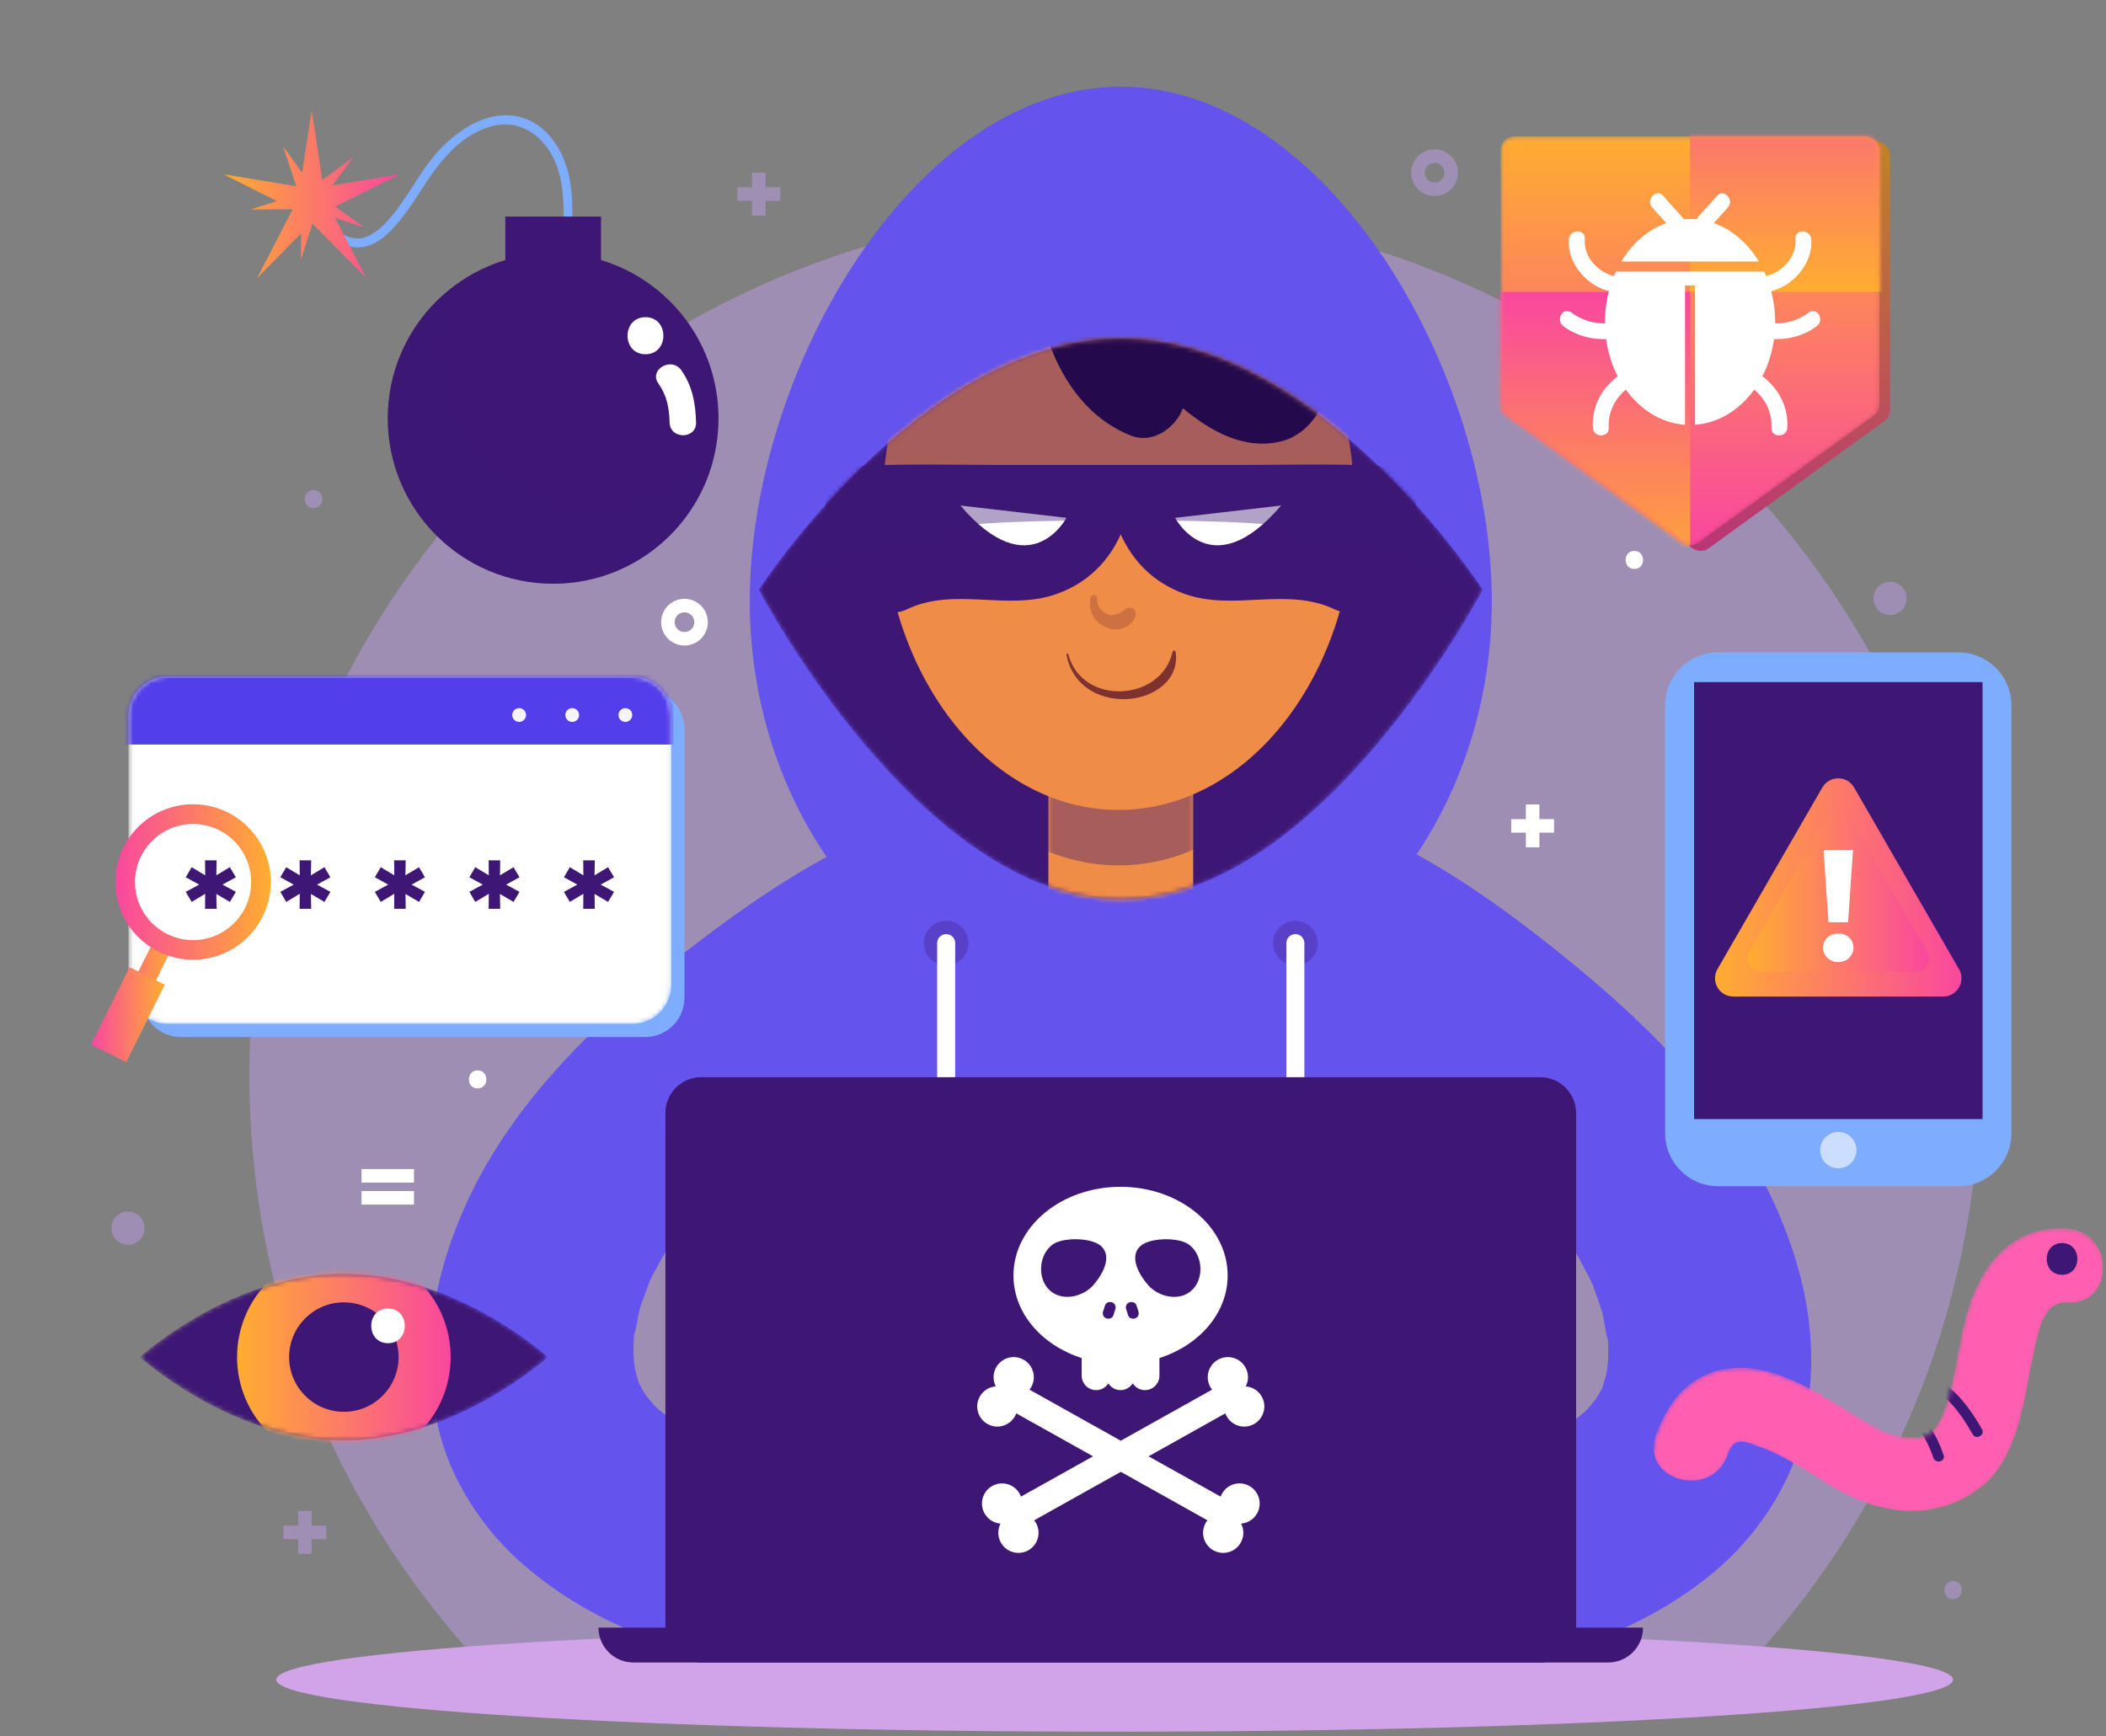 <svg width="467" height="385" viewBox="0 0 467 385" fill="none" xmlns="http://www.w3.org/2000/svg">
<rect x="0" y="0" width="467" height="385" fill="#808080" stroke="none"/>
<g clip-path="url(#clip0_7_236)">
<path opacity="0.5" d="M112.69 375.28H381.66C417.08 340.47 439.05 292.02 439.05 238.44C439.05 132.47 353.14 46.57 247.17 46.57C141.2 46.57 55.3 132.47 55.3 238.44C55.3 292.02 77.27 340.47 112.69 375.28Z" fill="#BF9DE9"/>
<path d="M330.8 133.33C330.8 184.73 293.96 226.4 248.53 226.4C203.09 226.4 166.26 184.73 166.26 133.33C166.26 81.93 203.09 19.23 248.53 19.23C293.96 19.23 330.8 81.92 330.8 133.33Z" fill="#6453ED"/>
<path d="M229.66 172.15C216.53 176.08 203.63 180.23 191.19 186.06C179.65 191.46 168.98 198.39 158.76 205.97C136.66 222.38 114.34 242.16 102.99 267.84C96.05 283.52 93.4 299.27 97.11 316.24C99.69 328.05 107.21 339.44 116.33 347.23C126.14 355.62 137.32 361.38 149.64 365.21C156.02 367.2 162.72 367.98 169.38 368.38C172.21 368.55 174.92 368.47 177.75 367.72C183.39 366.22 189.5 364.54 193.61 360.11C200.33 352.85 200.72 343.24 195.03 335.38C189.24 327.38 179.92 325.66 170.89 323.27C166.78 322.19 162.66 321.17 158.63 319.83C157.9 319.59 156.18 318.87 155.04 318.4C153.83 317.79 152.63 317.15 151.44 316.47C150.57 315.97 149.72 315.44 148.89 314.89C148.29 314.39 146.14 312.72 145.38 311.97C144.82 311.43 143.79 310.15 143.08 309.26C142.59 308.44 142.12 307.6 141.68 306.75C141.46 306.02 141.25 305.3 141.05 304.56C140.97 304.25 140.9 303.93 140.83 303.62C140.71 302.85 140.53 301.65 140.5 301.04C140.41 298.96 140.52 296.87 140.71 294.79C140.41 298.35 141.55 291.37 141.97 289.9C142.27 288.86 144.17 284.08 144.03 284.19C144.9 282.41 145.86 280.67 146.83 278.94C149.2 274.72 151.97 270.72 154.87 266.85C154.45 267.48 158.03 263 158.7 262.22C160.39 260.25 162.1 258.29 163.81 256.35C171.16 248.04 179.14 240.28 187.55 233.05C189.64 231.25 191.78 229.51 193.93 227.79C194.41 227.41 194.9 227.03 195.39 226.65C194.81 227.12 197.69 224.92 197.99 224.7C202.48 221.42 206.96 218.12 211.58 215.02C220.82 208.81 230.17 202.75 240.31 198.1C255.01 191.35 244.82 167.6 229.66 172.15Z" fill="#6453ED"/>
<path d="M394.67 269.68C383.79 243.79 361.84 223.61 340.05 206.79C329.98 199.02 319.43 191.9 308 186.28C295.67 180.22 282.85 175.83 269.8 171.66C254.72 166.84 244.09 190.39 258.67 197.4C268.72 202.23 277.96 208.46 287.08 214.85C291.64 218.04 296.06 221.41 300.49 224.78C300.79 225.01 303.65 227.27 303.05 226.77C303.53 227.16 304.01 227.55 304.49 227.94C306.61 229.7 308.72 231.48 310.77 233.32C319.04 240.71 326.87 248.61 334.07 257.06C335.75 259.04 337.42 261.03 339.07 263.02C339.73 263.81 343.22 268.35 342.82 267.72C345.65 271.65 348.34 275.69 350.64 279.96C351.58 281.71 352.5 283.47 353.34 285.26C353.2 285.17 355.02 289.97 355.29 291.01C355.68 292.49 356.7 299.5 356.46 295.92C356.61 298 356.69 300.1 356.56 302.18C356.52 302.79 356.32 303.99 356.18 304.76C356.1 305.07 356.03 305.39 355.95 305.7C355.74 306.43 355.52 307.15 355.28 307.87C354.83 308.71 354.35 309.54 353.84 310.35C353.11 311.23 352.06 312.49 351.49 313.02C350.71 313.76 348.54 315.38 347.92 315.88C347.08 316.42 346.22 316.93 345.34 317.41C344.15 318.06 342.93 318.68 341.71 319.27C340.55 319.72 338.82 320.4 338.09 320.63C334.04 321.9 329.89 322.84 325.77 323.85C321.48 324.89 317.73 325.85 314.14 327.57C309.87 328.8 305.8 330.28 302.61 333.76C295.45 341.56 295.29 352.34 302.36 360.27C305.62 363.93 310.08 365.95 314.82 366.76C325.48 368.59 335.75 369.22 346.22 366.17C358.62 362.57 369.89 357.02 379.86 348.81C389.12 341.19 396.85 329.95 399.65 318.18C403.68 301.28 401.31 285.49 394.67 269.68Z" fill="#6453ED"/>
<path d="M310.98 202.46C307.07 193.37 302.92 186.75 296.57 182.96C281.68 174.09 265.58 171.01 250.1 166.73C249.42 166.54 248.78 166.52 248.2 166.63C247.61 166.52 246.98 166.54 246.3 166.73C230.82 171.01 214.72 174.08 199.83 182.96C193.47 186.75 189.33 193.37 185.42 202.46C182.72 208.74 179.96 216.19 178.96 224.09L184.16 344.39L318.13 342.82L317.47 224.09C316.45 216.18 313.68 208.74 310.98 202.46Z" fill="#6453ED"/>
<mask id="mask0_7_236" style="mask-type:luminance" maskUnits="userSpaceOnUse" x="168" y="75" width="161" height="125">
<path d="M328.79 130.8C328.79 130.8 292.85 199.5 248.53 199.5C204.2 199.5 168.27 130.8 168.27 130.8C168.27 130.8 204.21 75.1 248.53 75.1C292.85 75.1 328.79 130.8 328.79 130.8Z" fill="white"/>
</mask>
<g mask="url(#mask0_7_236)">
<path d="M328.79 130.8C328.79 130.8 292.85 199.5 248.53 199.5C204.2 199.5 168.27 130.8 168.27 130.8C168.27 130.8 204.21 75.1 248.53 75.1C292.85 75.1 328.79 130.8 328.79 130.8Z" fill="#3E1774"/>
</g>
<mask id="mask1_7_236" style="mask-type:luminance" maskUnits="userSpaceOnUse" x="168" y="75" width="161" height="125">
<path d="M328.79 130.8C328.79 130.8 292.85 199.5 248.53 199.5C204.2 199.5 168.27 130.8 168.27 130.8C168.27 130.8 204.21 75.1 248.53 75.1C292.85 75.1 328.79 130.8 328.79 130.8Z" fill="white"/>
</mask>
<g mask="url(#mask1_7_236)">
<path d="M264.59 166.56H232.47V217.26H264.59V166.56Z" fill="#EF8C48"/>
</g>
<mask id="mask2_7_236" style="mask-type:luminance" maskUnits="userSpaceOnUse" x="168" y="75" width="161" height="125">
<path d="M328.79 130.8C328.79 130.8 292.85 199.5 248.53 199.5C204.2 199.5 168.27 130.8 168.27 130.8C168.27 130.8 204.21 75.1 248.53 75.1C292.85 75.1 328.79 130.8 328.79 130.8Z" fill="white"/>
</mask>
<g mask="url(#mask2_7_236)">
<mask id="mask3_7_236" style="mask-type:luminance" maskUnits="userSpaceOnUse" x="232" y="166" width="33" height="52">
<path d="M264.59 166.56H232.47V217.26H264.59V166.56Z" fill="white"/>
</mask>
<g mask="url(#mask3_7_236)">
<path opacity="0.4" d="M300.34 124.4C300.34 161.69 276.92 191.91 248.04 191.91C219.15 191.91 195.74 161.68 195.74 124.4C195.74 87.12 219.16 56.89 248.05 56.9C276.93 56.9 300.34 87.13 300.34 124.4Z" fill="#3E1774"/>
</g>
</g>
<mask id="mask4_7_236" style="mask-type:luminance" maskUnits="userSpaceOnUse" x="168" y="75" width="161" height="125">
<path d="M328.79 130.8C328.79 130.8 292.85 199.5 248.53 199.5C204.2 199.5 168.27 130.8 168.27 130.8C168.27 130.8 204.21 75.1 248.53 75.1C292.85 75.1 328.79 130.8 328.79 130.8Z" fill="white"/>
</mask>
<g mask="url(#mask4_7_236)">
<path d="M300.34 112.11C300.34 149.4 276.92 179.62 248.04 179.62C219.15 179.62 195.74 149.39 195.74 112.11C195.74 74.83 219.16 44.6 248.05 44.61C276.93 44.6 300.34 74.83 300.34 112.11Z" fill="#EF8C48"/>
</g>
<mask id="mask5_7_236" style="mask-type:luminance" maskUnits="userSpaceOnUse" x="168" y="75" width="161" height="125">
<path d="M328.79 130.8C328.79 130.8 292.85 199.5 248.53 199.5C204.2 199.5 168.27 130.8 168.27 130.8C168.27 130.8 204.21 75.1 248.53 75.1C292.85 75.1 328.79 130.8 328.79 130.8Z" fill="white"/>
</mask>
<g mask="url(#mask5_7_236)">
<path d="M236.5 145.21C237.66 151.75 243.32 155.27 249.76 155.04C255.51 154.83 261.57 151.05 260.71 144.62C260.66 144.26 260.11 144.1 260.02 144.53C257.51 155.72 239.87 156.56 236.9 145.11C236.83 144.84 236.45 144.96 236.5 145.21Z" fill="#7F312F"/>
</g>
<mask id="mask6_7_236" style="mask-type:luminance" maskUnits="userSpaceOnUse" x="168" y="75" width="161" height="125">
<path d="M328.79 130.8C328.79 130.8 292.85 199.5 248.53 199.5C204.2 199.5 168.27 130.8 168.27 130.8C168.27 130.8 204.21 75.1 248.53 75.1C292.85 75.1 328.79 130.8 328.79 130.8Z" fill="white"/>
</mask>
<g mask="url(#mask6_7_236)">
<path d="M313 103.86C300.91 102.66 288.68 103.09 276.54 103.11H220.5C208.36 103.09 196.13 102.67 184.04 103.86C180.54 104.21 180.32 108.66 183.35 109.54C182.02 116.7 185.56 126.64 190.38 131.11C191.23 131.9 192.16 132.28 193.08 132.36C194.37 134.99 197.57 136.83 201.01 135.17C211.75 129.99 223.56 135.69 234.54 131.64C241.35 129.13 245.83 124.44 248.52 118.51C251.21 124.44 255.69 129.13 262.5 131.64C273.48 135.69 285.29 130 296.03 135.17C299.47 136.83 302.67 134.98 303.96 132.36C304.87 132.28 305.8 131.9 306.66 131.11C311.48 126.65 315.02 116.71 313.69 109.54C316.73 108.66 316.5 104.21 313 103.86Z" fill="#3E1774"/>
<path d="M284.09 112.11L260.58 114.84C260.58 114.84 268.62 130.22 284.09 112.11Z" fill="white"/>
<path d="M212.96 112.11L236.47 114.84C236.48 114.84 228.43 130.22 212.96 112.11Z" fill="white"/>
</g>
<mask id="mask7_7_236" style="mask-type:luminance" maskUnits="userSpaceOnUse" x="168" y="75" width="161" height="125">
<path d="M328.79 130.8C328.79 130.8 292.85 199.5 248.53 199.5C204.2 199.5 168.27 130.8 168.27 130.8C168.27 130.8 204.21 75.1 248.53 75.1C292.85 75.1 328.79 130.8 328.79 130.8Z" fill="white"/>
</mask>
<g mask="url(#mask7_7_236)">
<path opacity="0.4" d="M248.53 115.41C280.73 115.41 309.48 116.07 328.39 131.55C328.65 131.07 328.79 130.8 328.79 130.8C328.79 130.8 292.85 75.1 248.53 75.1C204.2 75.1 168.27 130.8 168.27 130.8C168.27 130.8 168.41 131.06 168.67 131.55C187.57 116.07 216.32 115.41 248.53 115.41Z" fill="#3E1774"/>
</g>
<mask id="mask8_7_236" style="mask-type:luminance" maskUnits="userSpaceOnUse" x="168" y="75" width="161" height="125">
<path d="M328.79 130.8C328.79 130.8 292.85 199.5 248.53 199.5C204.2 199.5 168.27 130.8 168.27 130.8C168.27 130.8 204.21 75.1 248.53 75.1C292.85 75.1 328.79 130.8 328.79 130.8Z" fill="white"/>
</mask>
<g mask="url(#mask8_7_236)">
<path d="M285.36 64.43C280.58 59.53 274.42 56 268.35 52.98C260.85 49.25 252 45.69 243.49 47.25C237.53 48.35 231 53.42 228.74 58.96C227.15 62.86 228.23 66.52 230.6 68.92C233.05 80.45 239.26 92.01 250.7 96.58C254.84 98.23 259.01 95.96 261.28 92.55C261.7 91.92 262.03 91.24 262.3 90.53C268.62 95.78 275.97 99.81 283.98 97.91C290.64 96.33 294.58 89.22 295.07 82.92C295.62 75.71 290 69.19 285.36 64.43Z" fill="#240A4C"/>
</g>
<path opacity="0.3" d="M214.76 209.16C214.76 211.89 212.55 214.11 209.81 214.11C207.08 214.11 204.86 211.9 204.86 209.16C204.86 206.43 207.07 204.21 209.81 204.21C212.54 204.22 214.76 206.43 214.76 209.16Z" fill="#3E1774"/>
<path d="M209.81 209.16V269.59" stroke="white" stroke-width="4" stroke-miterlimit="10" stroke-linecap="round" stroke-linejoin="round"/>
<path opacity="0.3" d="M292.19 209.16C292.19 211.89 289.98 214.11 287.24 214.11C284.51 214.11 282.29 211.9 282.29 209.16C282.29 206.43 284.51 204.21 287.24 204.21C289.97 204.22 292.19 206.43 292.19 209.16Z" fill="#3E1774"/>
<path d="M287.24 209.16V269.59" stroke="white" stroke-width="4" stroke-miterlimit="10" stroke-linecap="round" stroke-linejoin="round"/>
<g opacity="0.3">
<path d="M241.87 132.5C241.41 134.45 241.92 136.54 243.42 137.93C243.78 138.27 244.19 138.57 244.63 138.81C244.89 138.95 245.16 139.07 245.43 139.17C245.5 139.2 245.56 139.26 245.4 139.16C245.14 138.98 245.53 139.22 245.69 139.28C245.8 139.32 245.91 139.37 246.03 139.4C247.19 139.78 248.31 139.65 249.41 139.17C249.97 138.93 250.46 138.56 250.87 138.11C251.11 137.85 251.33 137.56 251.53 137.26C251.87 136.76 251.85 136.27 251.77 135.7C251.68 135.02 250.83 134.7 250.25 134.83C249.87 134.92 249.56 135.07 249.26 135.33C249.19 135.39 249.12 135.46 249.05 135.52C249.01 135.55 248.98 135.58 248.94 135.61C248.78 135.75 248.99 135.55 249.04 135.53C248.89 135.57 248.7 135.76 248.56 135.83C248.39 135.92 248.2 135.99 248.03 136.09C247.89 136.18 248.26 136 248.24 136C248.2 136.01 248.16 136.03 248.13 136.04C248.04 136.07 247.95 136.1 247.86 136.13C247.69 136.18 247.52 136.21 247.35 136.25C247.18 136.29 247.02 136.32 246.85 136.35C246.78 136.36 246.69 136.37 246.62 136.39C247.07 136.24 246.85 136.36 246.66 136.37C246.49 136.38 246.32 136.37 246.15 136.37C246.14 136.37 246.03 136.36 246.03 136.36C246.03 136.34 246.36 136.43 246.22 136.38C246.13 136.35 246.04 136.34 245.95 136.32C245.78 136.28 245.62 136.22 245.46 136.16C245.21 136.07 245.56 136.21 245.49 136.17C245.4 136.12 245.3 136.08 245.2 136.03C245.05 135.95 244.9 135.85 244.76 135.76C244.64 135.68 244.61 135.64 244.75 135.76C244.68 135.7 244.6 135.64 244.53 135.58C244.4 135.46 244.27 135.34 244.15 135.21C244.1 135.15 244.04 135.09 243.99 135.03C244.14 135.21 243.96 134.99 243.92 134.92C243.8 134.75 243.7 134.56 243.61 134.38C243.52 134.19 243.61 134.4 243.55 134.26C243.52 134.16 243.48 134.07 243.45 133.97C243.3 133.5 243.28 133.2 243.3 132.68C243.34 131.87 242.06 131.69 241.87 132.5Z" fill="#7F312F"/>
</g>
<path d="M446.02 251.33C446.02 257.81 440.77 263.07 434.28 263.07H380.98C374.5 263.07 369.24 257.82 369.24 251.33V156.42C369.24 149.94 374.49 144.68 380.98 144.68H434.28C440.76 144.68 446.02 149.93 446.02 156.42V251.33Z" fill="#7EACFE"/>
<path d="M439.62 151.27H375.66V248.18H439.62V151.27Z" fill="#3E1774"/>
<path opacity="0.6" d="M411.67 255.06C411.67 257.29 409.86 259.09 407.64 259.09C405.41 259.09 403.61 257.28 403.61 255.06C403.61 252.83 405.42 251.03 407.64 251.03C409.86 251.03 411.67 252.83 411.67 255.06Z" fill="white"/>
<path d="M434.27 214.7L411.14 174.64C410.41 173.38 409.07 172.61 407.62 172.61C406.17 172.61 404.83 173.38 404.1 174.64L380.85 214.92C380.12 216.18 380.12 217.72 380.85 218.98C381.58 220.24 382.92 221.01 384.37 221.01H430.88H430.89C433.13 221.01 434.95 219.19 434.95 216.95C434.96 216.11 434.71 215.34 434.27 214.7Z" fill="url(#paint0_linear_7_236)"/>
<path d="M427.24 210.87L410.23 181.4C409.7 180.48 408.71 179.91 407.64 179.91C406.57 179.91 405.59 180.48 405.05 181.4L387.94 211.03C387.41 211.95 387.41 213.09 387.94 214.02C388.47 214.94 389.46 215.51 390.53 215.51H424.75C424.75 215.51 424.75 215.51 424.76 215.51C426.41 215.51 427.75 214.17 427.75 212.52C427.74 211.91 427.55 211.35 427.24 210.87Z" fill="url(#paint1_linear_7_236)"/>
<path d="M404.26 210.16C404.26 208.37 405.66 207.03 407.63 207.03C409.6 207.03 411 208.36 411 210.16C411 211.92 409.6 213.36 407.63 213.36C405.66 213.36 404.26 211.91 404.26 210.16ZM404.37 188.48H410.9L409.81 204.53H405.45L404.37 188.48Z" fill="white"/>
<path d="M433.09 372.5C433.09 378.87 349.85 384.04 247.17 384.04C144.49 384.04 61.25 378.87 61.25 372.5C61.25 366.13 144.49 360.96 247.17 360.96C349.85 360.96 433.09 366.13 433.09 372.5Z" fill="#D1A4E9"/>
<path d="M140.45 368.69H356.61C360.88 368.69 364.34 365.23 364.34 360.96H132.71C132.71 365.23 136.17 368.69 140.45 368.69Z" fill="#3E1774"/>
<path d="M349.5 360.73C349.5 365.13 345.93 368.69 341.53 368.69H155.52C151.12 368.69 147.56 365.13 147.56 360.73V246.85C147.56 242.45 151.13 238.89 155.52 238.89H341.53C345.93 238.89 349.5 242.46 349.5 246.85V360.73Z" fill="#3E1774"/>
<path opacity="0.5" d="M280.37 364.83C210.78 364.83 154.37 312.67 154.37 248.32C154.37 245.16 154.51 242.02 154.78 238.92C150.73 239.3 147.56 242.7 147.56 246.85V360.73C147.56 365.13 151.13 368.69 155.52 368.69H341.53C345.93 368.69 349.5 365.13 349.5 360.73V345.73C329.65 357.8 305.9 364.83 280.37 364.83Z" fill="#3E1774"/>
<path d="M151.78 221.27C151.78 226.09 147.88 229.99 143.06 229.99H40.13C35.31 229.99 31.41 226.09 31.41 221.27V161.63C31.41 156.81 35.32 152.91 40.13 152.91H143.06C147.88 152.91 151.78 156.82 151.78 161.63V221.27Z" fill="#7EACFE"/>
<mask id="mask9_7_236" style="mask-type:luminance" maskUnits="userSpaceOnUse" x="28" y="150" width="121" height="78">
<path d="M148.87 218.36C148.87 223.18 144.97 227.08 140.15 227.08H37.22C32.4 227.08 28.5 223.17 28.5 218.36V158.72C28.5 153.9 32.41 150 37.22 150H140.15C144.97 150 148.87 153.91 148.87 158.72V218.36Z" fill="white"/>
</mask>
<g mask="url(#mask9_7_236)">
<path d="M148.87 218.36C148.87 223.18 144.97 227.08 140.15 227.08H37.22C32.4 227.08 28.5 223.17 28.5 218.36V158.72C28.5 153.9 32.41 150 37.22 150H140.15C144.97 150 148.87 153.91 148.87 158.72V218.36Z" fill="white"/>
</g>
<mask id="mask10_7_236" style="mask-type:luminance" maskUnits="userSpaceOnUse" x="28" y="150" width="121" height="78">
<path d="M148.87 218.36C148.87 223.18 144.97 227.08 140.15 227.08H37.22C32.4 227.08 28.5 223.17 28.5 218.36V158.72C28.5 153.9 32.41 150 37.22 150H140.15C144.97 150 148.87 153.91 148.87 158.72V218.36Z" fill="white"/>
</mask>
<g mask="url(#mask10_7_236)">
<path d="M181.24 122.74H0V165.12H181.24V122.74Z" fill="#523EEA"/>
</g>
<path d="M49.33 196.18L52.3 197.79L50.97 200.02L47.97 198.25L48.03 201.55H45.47L45.5 198.22L42.5 200.02L41.19 197.79L44.16 196.18L41.19 194.55L42.5 192.32L45.5 194.12L45.47 190.8H48.03L47.97 194.12L50.97 192.32L52.3 194.55L49.33 196.18Z" fill="#3E1774"/>
<path d="M70.3 196.18L73.27 197.79L71.94 200.02L68.94 198.25L69 201.55H66.44L66.47 198.22L63.47 200.02L62.16 197.79L65.13 196.18L62.16 194.55L63.47 192.32L66.47 194.12L66.44 190.8H69L68.94 194.12L71.94 192.32L73.27 194.55L70.3 196.18Z" fill="#3E1774"/>
<path d="M91.27 196.18L94.24 197.79L92.91 200.02L89.91 198.25L89.97 201.55H87.4L87.43 198.22L84.43 200.02L83.12 197.79L86.09 196.18L83.12 194.55L84.43 192.32L87.43 194.12L87.4 190.8H89.96L89.9 194.12L92.9 192.32L94.23 194.55L91.27 196.18Z" fill="#3E1774"/>
<path d="M112.23 196.18L115.2 197.79L113.87 200.02L110.87 198.25L110.92 201.55H108.36L108.39 198.22L105.39 200.02L104.08 197.79L107.05 196.18L104.08 194.55L105.39 192.32L108.39 194.12L108.36 190.8H110.92L110.87 194.12L113.87 192.32L115.2 194.55L112.23 196.18Z" fill="#3E1774"/>
<path d="M133.2 196.18L136.17 197.79L134.84 200.02L131.84 198.25L131.89 201.55H129.33L129.36 198.22L126.36 200.02L125.05 197.79L128.02 196.18L125.05 194.55L126.36 192.32L129.36 194.12L129.33 190.8H131.89L131.84 194.12L134.84 192.32L136.17 194.55L133.2 196.18Z" fill="#3E1774"/>
<path d="M27.03 232.61L23.12 230.66L34.29 208.23L38.2 210.17L27.03 232.61Z" fill="url(#paint2_linear_7_236)"/>
<path d="M28 235.55L20.19 231.66L28.74 214.49L36.55 218.38L28 235.55Z" fill="url(#paint3_linear_7_236)"/>
<path d="M42.81 212.84C33.3 212.84 25.57 205.11 25.57 195.6C25.57 186.09 33.3 178.36 42.81 178.36C52.32 178.36 60.05 186.09 60.05 195.6C60.05 205.11 52.32 212.84 42.81 212.84ZM42.81 182.73C35.71 182.73 29.93 188.51 29.93 195.61C29.93 202.71 35.71 208.49 42.81 208.49C49.91 208.49 55.69 202.71 55.69 195.61C55.69 188.5 49.91 182.73 42.81 182.73Z" fill="url(#paint4_linear_7_236)"/>
<path d="M116.65 158.57C116.65 159.41 115.97 160.1 115.12 160.1C114.28 160.1 113.59 159.42 113.59 158.57C113.59 157.73 114.27 157.04 115.12 157.04C115.97 157.04 116.65 157.72 116.65 158.57Z" fill="#F7F4FD"/>
<path d="M128.42 158.57C128.42 159.41 127.74 160.1 126.89 160.1C126.05 160.1 125.36 159.42 125.36 158.57C125.36 157.73 126.04 157.04 126.89 157.04C127.74 157.04 128.42 157.72 128.42 158.57Z" fill="#F7F4FD"/>
<path d="M140.2 158.57C140.2 159.41 139.52 160.1 138.67 160.1C137.83 160.1 137.14 159.42 137.14 158.57C137.14 157.73 137.82 157.04 138.67 157.04C139.52 157.04 140.2 157.72 140.2 158.57Z" fill="#F7F4FD"/>
<path d="M416.05 31.42H338.18C336.48 31.42 335.1 32.8 335.1 34.49V90.9C335.1 91.89 335.57 92.81 336.37 93.39L375.31 121.59C375.85 121.98 376.48 122.17 377.11 122.17C377.74 122.17 378.38 121.97 378.91 121.59L417.85 93.39C418.65 92.81 419.12 91.89 419.12 90.9V34.49C419.13 32.79 417.75 31.42 416.05 31.42Z" fill="url(#paint5_linear_7_236)"/>
<mask id="mask11_7_236" style="mask-type:luminance" maskUnits="userSpaceOnUse" x="332" y="30" width="85" height="91">
<path d="M413.71 30.24H335.84C334.14 30.24 332.76 31.62 332.76 33.31V89.72C332.76 90.7 333.23 91.63 334.03 92.21L372.97 120.41C373.51 120.8 374.14 120.99 374.77 120.99C375.4 120.99 376.04 120.8 376.57 120.41L415.5 92.21C416.3 91.63 416.77 90.71 416.77 89.72V33.32C416.78 31.62 415.4 30.24 413.71 30.24Z" fill="white"/>
</mask>
<g mask="url(#mask11_7_236)">
<path d="M413.71 30.24H335.84C334.14 30.24 332.76 31.62 332.76 33.31V89.72C332.76 90.7 333.23 91.63 334.03 92.21L372.97 120.41C373.51 120.8 374.14 120.99 374.77 120.99C375.4 120.99 376.04 120.8 376.57 120.41L415.5 92.21C416.3 91.63 416.77 90.71 416.77 89.72V33.32C416.78 31.62 415.4 30.24 413.71 30.24Z" fill="url(#paint6_linear_7_236)"/>
</g>
<mask id="mask12_7_236" style="mask-type:luminance" maskUnits="userSpaceOnUse" x="332" y="30" width="85" height="91">
<path d="M413.71 30.24H335.84C334.14 30.24 332.76 31.62 332.76 33.31V89.72C332.76 90.7 333.23 91.63 334.03 92.21L372.97 120.41C373.51 120.8 374.14 120.99 374.77 120.99C375.4 120.99 376.04 120.8 376.57 120.41L415.5 92.21C416.3 91.63 416.77 90.71 416.77 89.72V33.32C416.78 31.62 415.4 30.24 413.71 30.24Z" fill="white"/>
</mask>
<g mask="url(#mask12_7_236)">
<path d="M439.47 0H374.75V64.72H439.47V0Z" fill="url(#paint7_linear_7_236)"/>
<path d="M374.79 64.72H310.07V129.44H374.79V64.72Z" fill="url(#paint8_linear_7_236)"/>
</g>
<mask id="mask13_7_236" style="mask-type:luminance" maskUnits="userSpaceOnUse" x="332" y="30" width="85" height="91">
<path d="M413.71 30.24H335.84C334.14 30.24 332.76 31.62 332.76 33.31V89.72C332.76 90.7 333.23 91.63 334.03 92.21L372.97 120.41C373.51 120.8 374.14 120.99 374.77 120.99C375.4 120.99 376.04 120.8 376.57 120.41L415.5 92.21C416.3 91.63 416.77 90.71 416.77 89.72V33.32C416.78 31.62 415.4 30.24 413.71 30.24Z" fill="white"/>
</mask>
<g mask="url(#mask13_7_236)">
<path d="M390.03 58C386.6 52.29 381.05 48.57 374.77 48.57C368.49 48.57 362.95 52.29 359.51 58H390.03Z" fill="white"/>
<path d="M358.32 60.24C356.78 63.55 355.89 67.36 355.89 71.43C355.89 83.59 363.75 93.51 373.65 94.21V63.3H375.88V94.2C385.78 93.5 393.64 83.58 393.64 71.42C393.64 67.35 392.75 63.54 391.21 60.23H358.32V60.24Z" fill="white"/>
<path d="M347.9 53.02C347.41 58.46 352.16 63.79 357.41 64.69C359.63 65.07 360.58 61.68 358.35 61.3C354.52 60.64 351.07 57.04 351.43 53.02C351.62 50.75 348.1 50.77 347.9 53.02Z" fill="white"/>
<path d="M346.66 72.33C350.25 75.02 354.82 75.73 359.17 74.85C361.39 74.4 360.45 71.01 358.23 71.46C354.75 72.16 351.28 71.42 348.44 69.29C346.62 67.93 344.87 70.98 346.66 72.33Z" fill="white"/>
<path d="M356.73 94.87C356.42 89.36 360.69 84.69 366.12 84.01C368.34 83.73 368.37 80.21 366.12 80.49C358.89 81.4 352.78 87.28 353.21 94.87C353.34 97.12 356.86 97.14 356.73 94.87Z" fill="white"/>
<path d="M366.34 45.94C367.86 47.74 369.52 49.42 371.03 51.22C372.49 52.96 374.97 50.45 373.52 48.73C372 46.93 370.34 45.25 368.83 43.45C367.37 41.71 364.89 44.22 366.34 45.94Z" fill="white"/>
<path d="M401.64 53.02C402.13 58.46 397.38 63.79 392.13 64.69C389.91 65.07 388.96 61.68 391.2 61.3C395.03 60.64 398.48 57.04 398.12 53.02C397.91 50.75 401.44 50.77 401.64 53.02Z" fill="white"/>
<path d="M402.88 72.33C399.29 75.02 394.72 75.73 390.38 74.85C388.16 74.4 389.1 71.01 391.32 71.46C394.8 72.16 398.27 71.42 401.11 69.29C402.92 67.93 404.67 70.98 402.88 72.33Z" fill="white"/>
<path d="M392.81 94.87C393.12 89.36 388.85 84.69 383.42 84.01C381.2 83.73 381.17 80.21 383.42 80.49C390.66 81.4 396.76 87.28 396.33 94.87C396.2 97.12 392.68 97.14 392.81 94.87Z" fill="white"/>
<path d="M383.19 45.94C381.67 47.74 380.01 49.42 378.5 51.22C377.04 52.96 374.56 50.45 376.01 48.73C377.53 46.93 379.19 45.25 380.7 43.45C382.17 41.71 384.65 44.22 383.19 45.94Z" fill="white"/>
</g>
<path d="M68.67 46.93C71.69 51.37 76.52 56.78 82.45 54.19C84.81 53.16 86.71 51.24 88.33 49.29C90.37 46.84 92.12 44.16 93.83 41.48C97.48 35.78 102.13 29.89 108.98 28C116.02 26.06 121.86 31.22 123.79 37.72C125.88 44.78 124.54 52.28 124.67 59.51C124.69 60.8 126.69 60.8 126.67 59.51C126.55 52.95 127.51 46.35 126.34 39.83C125.22 33.59 121.27 27.1 114.6 25.79C108 24.49 101.7 28.73 97.39 33.3C92.81 38.16 90.23 44.5 85.61 49.33C83.85 51.17 81.54 53.09 78.82 52.86C75.09 52.54 72.3 48.72 70.39 45.9C69.68 44.86 67.95 45.86 68.67 46.93Z" fill="#7EACFE"/>
<path d="M133.27 48.03H112.05V61.36H133.27V48.03Z" fill="#3E1774"/>
<path d="M159.33 92.78C159.33 113.03 142.91 129.45 122.66 129.45C102.41 129.45 85.99 113.03 85.99 92.78C85.99 72.53 102.41 56.11 122.66 56.11C142.91 56.11 159.33 72.52 159.33 92.78Z" fill="#3E1774"/>
<path opacity="0.4" d="M132.34 114.74C112.09 114.74 95.67 98.32 95.67 78.07C95.67 73.8 96.41 69.69 97.75 65.88C90.52 72.58 85.99 82.15 85.99 92.78C85.99 113.03 102.41 129.45 122.66 129.45C138.64 129.45 152.22 119.23 157.25 104.97C150.71 111.03 141.96 114.74 132.34 114.74Z" fill="#3E1774"/>
<path d="M143.13 78.56C148.43 78.56 148.43 70.34 143.13 70.34C137.83 70.35 137.83 78.56 143.13 78.56Z" fill="white"/>
<path d="M146 85.06C147.88 87.71 148.41 90.48 148.48 93.69C148.56 97.47 154.43 97.48 154.35 93.69C154.26 89.53 153.52 85.55 151.07 82.1C148.9 79.04 143.81 81.97 146 85.06Z" fill="white"/>
<path d="M74.3 48.29L80.82 50.45L74.37 45.83L88.66 38.65L73.75 41.11L78.35 34.85L71.47 39.91L69.11 24.46L67 38.31L62.75 32.38L65.7 41.31L49.57 38.65L61.41 44.6L55.57 46.46L64.91 46.4L57.04 61.63L66.78 51.77L66.74 57.63L69.3 49.6L81.19 61.63L74.3 48.29Z" fill="url(#paint9_linear_7_236)"/>
<mask id="mask14_7_236" style="mask-type:luminance" maskUnits="userSpaceOnUse" x="31" y="282" width="91" height="38">
<path d="M121.47 300.96C121.47 300.96 101.23 319.43 76.25 319.43C51.28 319.43 31.03 300.96 31.03 300.96C31.03 300.96 51.27 282.49 76.25 282.49C101.22 282.49 121.47 300.96 121.47 300.96Z" fill="white"/>
</mask>
<g mask="url(#mask14_7_236)">
<path d="M121.47 300.96C121.47 300.96 101.23 319.43 76.25 319.43C51.28 319.43 31.03 300.96 31.03 300.96C31.03 300.96 51.27 282.49 76.25 282.49C101.22 282.49 121.47 300.96 121.47 300.96Z" fill="#3E1774"/>
</g>
<mask id="mask15_7_236" style="mask-type:luminance" maskUnits="userSpaceOnUse" x="31" y="282" width="91" height="38">
<path d="M121.47 300.96C121.47 300.96 101.23 319.43 76.25 319.43C51.28 319.43 31.03 300.96 31.03 300.96C31.03 300.96 51.27 282.49 76.25 282.49C101.22 282.49 121.47 300.96 121.47 300.96Z" fill="white"/>
</mask>
<g mask="url(#mask15_7_236)">
<path d="M99.93 300.96C99.93 314.04 89.33 324.64 76.25 324.64C63.17 324.64 52.57 314.04 52.57 300.96C52.57 287.88 63.17 277.28 76.25 277.28C89.33 277.28 99.93 287.88 99.93 300.96Z" fill="url(#paint10_linear_7_236)"/>
</g>
<mask id="mask16_7_236" style="mask-type:luminance" maskUnits="userSpaceOnUse" x="31" y="282" width="91" height="38">
<path d="M121.47 300.96C121.47 300.96 101.23 319.43 76.25 319.43C51.28 319.43 31.03 300.96 31.03 300.96C31.03 300.96 51.27 282.49 76.25 282.49C101.22 282.49 121.47 300.96 121.47 300.96Z" fill="white"/>
</mask>
<g mask="url(#mask16_7_236)">
<path d="M76.25 313.1C82.955 313.1 88.39 307.665 88.39 300.96C88.39 294.255 82.955 288.82 76.25 288.82C69.545 288.82 64.11 294.255 64.11 300.96C64.11 307.665 69.545 313.1 76.25 313.1Z" fill="#3E1774"/>
</g>
<path d="M86.04 297.88C91 297.88 91 290.18 86.04 290.18C81.08 290.18 81.08 297.88 86.04 297.88Z" fill="white"/>
<mask id="mask17_7_236" style="mask-type:luminance" maskUnits="userSpaceOnUse" x="366" y="272" width="101" height="64">
<path d="M458.44 272.42C446.34 271.63 439.23 280.41 436.18 291.11C434.77 296.07 434.08 301.23 432.98 306.26C431.97 310.92 430.54 315.17 428.8 317.08C427.47 318.54 427.73 318.21 425.64 318.72C424.97 318.89 421.23 318.69 419.29 318.05C415.36 316.76 408.39 311.73 403.53 309.07C397.62 305.84 390.52 302.61 383.61 303.45C374.95 304.5 369.95 310.44 367.19 318.34C363.69 328.37 379.56 332.64 383.04 322.7C384.59 318.27 386.74 319.62 390.58 320.99C396.35 323.05 401.62 327 406.88 330.06C417.29 336.11 429.43 337.49 439.32 329.73C446.93 323.76 448.58 312.19 450.28 303.35C450.73 300.99 451.22 298.64 451.8 296.3C452.65 292.93 454.15 288.56 458.43 288.84C469.03 289.54 468.96 273.11 458.44 272.42Z" fill="white"/>
</mask>
<g mask="url(#mask17_7_236)">
<path d="M458.44 272.42C446.34 271.63 439.23 280.41 436.18 291.11C434.77 296.07 434.08 301.23 432.98 306.26C431.97 310.92 430.54 315.17 428.8 317.08C427.47 318.54 427.73 318.21 425.64 318.72C424.97 318.89 421.23 318.69 419.29 318.05C415.36 316.76 408.39 311.73 403.53 309.07C397.62 305.84 390.52 302.61 383.61 303.45C374.95 304.5 369.95 310.44 367.19 318.34C363.69 328.37 379.56 332.64 383.04 322.7C384.59 318.27 386.74 319.62 390.58 320.99C396.35 323.05 401.62 327 406.88 330.06C417.29 336.11 429.43 337.49 439.32 329.73C446.93 323.76 448.58 312.19 450.28 303.35C450.73 300.99 451.22 298.64 451.8 296.3C452.65 292.93 454.15 288.56 458.43 288.84C469.03 289.54 468.96 273.11 458.44 272.42Z" fill="#FF5EB1"/>
</g>
<mask id="mask18_7_236" style="mask-type:luminance" maskUnits="userSpaceOnUse" x="366" y="272" width="101" height="64">
<path d="M458.44 272.42C446.34 271.63 439.23 280.41 436.18 291.11C434.77 296.07 434.08 301.23 432.98 306.26C431.97 310.92 430.54 315.17 428.8 317.08C427.47 318.54 427.73 318.21 425.64 318.72C424.97 318.89 421.23 318.69 419.29 318.05C415.36 316.76 408.39 311.73 403.53 309.07C397.62 305.84 390.52 302.61 383.61 303.45C374.95 304.5 369.95 310.44 367.19 318.34C363.69 328.37 379.56 332.64 383.04 322.7C384.59 318.27 386.74 319.62 390.58 320.99C396.35 323.05 401.62 327 406.88 330.06C417.29 336.11 429.43 337.49 439.32 329.73C446.93 323.76 448.58 312.19 450.28 303.35C450.73 300.99 451.22 298.64 451.8 296.3C452.65 292.93 454.15 288.56 458.43 288.84C469.03 289.54 468.96 273.11 458.44 272.42Z" fill="white"/>
</mask>
<g mask="url(#mask18_7_236)">
<path d="M419.38 313.18C424.47 314.08 427.18 318.79 428.73 323.31C429.22 324.73 431.49 324.12 430.99 322.69C429.18 317.43 425.91 311.96 420 310.92C418.52 310.65 417.89 312.92 419.38 313.18Z" fill="#3E1774"/>
</g>
<mask id="mask19_7_236" style="mask-type:luminance" maskUnits="userSpaceOnUse" x="366" y="272" width="101" height="64">
<path d="M458.44 272.42C446.34 271.63 439.23 280.41 436.18 291.11C434.77 296.07 434.08 301.23 432.98 306.26C431.97 310.92 430.54 315.17 428.8 317.08C427.47 318.54 427.73 318.21 425.64 318.72C424.97 318.89 421.23 318.69 419.29 318.05C415.36 316.76 408.39 311.73 403.53 309.07C397.62 305.84 390.52 302.61 383.61 303.45C374.95 304.5 369.95 310.44 367.19 318.34C363.69 328.37 379.56 332.64 383.04 322.7C384.59 318.27 386.74 319.62 390.58 320.99C396.35 323.05 401.62 327 406.88 330.06C417.29 336.11 429.43 337.49 439.32 329.73C446.93 323.76 448.58 312.19 450.28 303.35C450.73 300.99 451.22 298.64 451.8 296.3C452.65 292.93 454.15 288.56 458.43 288.84C469.03 289.54 468.96 273.11 458.44 272.42Z" fill="white"/>
</mask>
<g mask="url(#mask19_7_236)">
<path d="M424.39 306.96C430.65 307.22 434.62 313.22 437.46 318.11C438.22 319.42 440.25 318.24 439.49 316.92C436.18 311.22 431.59 304.9 424.39 304.6C422.87 304.55 422.88 306.9 424.39 306.96Z" fill="#3E1774"/>
</g>
<mask id="mask20_7_236" style="mask-type:luminance" maskUnits="userSpaceOnUse" x="366" y="272" width="101" height="64">
<path d="M458.44 272.42C446.34 271.63 439.23 280.41 436.18 291.11C434.77 296.07 434.08 301.23 432.98 306.26C431.97 310.92 430.54 315.17 428.8 317.08C427.47 318.54 427.73 318.21 425.64 318.72C424.97 318.89 421.23 318.69 419.29 318.05C415.36 316.76 408.39 311.73 403.53 309.07C397.62 305.84 390.52 302.61 383.61 303.45C374.95 304.5 369.95 310.44 367.19 318.34C363.69 328.37 379.56 332.64 383.04 322.7C384.59 318.27 386.74 319.62 390.58 320.99C396.35 323.05 401.62 327 406.88 330.06C417.29 336.11 429.43 337.49 439.32 329.73C446.93 323.76 448.58 312.19 450.28 303.35C450.73 300.99 451.22 298.64 451.8 296.3C452.65 292.93 454.15 288.56 458.43 288.84C469.03 289.54 468.96 273.11 458.44 272.42Z" fill="white"/>
</mask>
<g mask="url(#mask20_7_236)">
<path d="M457.25 282.71C461.79 282.71 461.79 275.67 457.25 275.67C452.71 275.67 452.71 282.71 457.25 282.71Z" fill="#3E1774"/>
</g>
<mask id="mask21_7_236" style="mask-type:luminance" maskUnits="userSpaceOnUse" x="366" y="272" width="101" height="64">
<path d="M458.44 272.42C446.34 271.63 439.23 280.41 436.18 291.11C434.77 296.07 434.08 301.23 432.98 306.26C431.97 310.92 430.54 315.17 428.8 317.08C427.47 318.54 427.73 318.21 425.64 318.72C424.97 318.89 421.23 318.69 419.29 318.05C415.36 316.76 408.39 311.73 403.53 309.07C397.62 305.84 390.52 302.61 383.61 303.45C374.95 304.5 369.95 310.44 367.19 318.34C363.69 328.37 379.56 332.64 383.04 322.7C384.59 318.27 386.74 319.62 390.58 320.99C396.35 323.05 401.62 327 406.88 330.06C417.29 336.11 429.43 337.49 439.32 329.73C446.93 323.76 448.58 312.19 450.28 303.35C450.73 300.99 451.22 298.64 451.8 296.3C452.65 292.93 454.15 288.56 458.43 288.84C469.03 289.54 468.96 273.11 458.44 272.42Z" fill="white"/>
</mask>
<g mask="url(#mask21_7_236)">
<path d="M464.92 276.15C465.42 280.61 462.82 285.29 457.08 284.91C452.8 284.63 451.29 289.01 450.45 292.37C449.86 294.7 449.38 297.06 448.93 299.42C447.24 308.27 445.58 319.83 437.97 325.8C428.09 333.56 415.94 332.18 405.53 326.13C400.26 323.07 394.99 319.12 389.23 317.06C385.39 315.69 383.24 314.35 381.69 318.77C379.18 325.96 370.19 325.71 366.72 321.24C366.84 329.11 379.94 331.64 383.06 322.71C384.61 318.28 386.76 319.63 390.6 321C396.37 323.06 401.64 327.01 406.9 330.07C417.31 336.12 429.45 337.5 439.34 329.74C446.95 323.77 448.6 312.2 450.3 303.36C450.75 301 451.24 298.65 451.82 296.31C452.67 292.94 454.17 288.57 458.45 288.85C465.98 289.34 468.11 281.15 464.92 276.15Z" fill="#FF5EB1"/>
</g>
<path d="M155.46 137.98C155.46 140.01 153.81 141.66 151.78 141.66C149.75 141.66 148.1 140.01 148.1 137.98C148.1 135.95 149.75 134.3 151.78 134.3C153.81 134.3 155.46 135.95 155.46 137.98Z" stroke="white" stroke-width="3" stroke-miterlimit="10"/>
<g opacity="0.5">
<path d="M318.11 43.47C315.26 43.47 312.93 41.15 312.93 38.29C312.93 35.43 315.25 33.11 318.11 33.11C320.97 33.11 323.29 35.43 323.29 38.29C323.29 41.15 320.96 43.47 318.11 43.47ZM318.11 36.11C316.91 36.11 315.93 37.09 315.93 38.29C315.93 39.49 316.91 40.47 318.11 40.47C319.31 40.47 320.29 39.49 320.29 38.29C320.29 37.09 319.31 36.11 318.11 36.11Z" fill="#BF9DE9"/>
</g>
<path opacity="0.5" d="M32.05 272.37C32.05 274.4 30.4 276.05 28.37 276.05C26.34 276.05 24.69 274.4 24.69 272.37C24.69 270.34 26.34 268.69 28.37 268.69C30.4 268.69 32.05 270.34 32.05 272.37Z" fill="#BF9DE9"/>
<path opacity="0.5" d="M422.8 132.7C422.8 134.73 421.15 136.38 419.12 136.38C417.09 136.38 415.44 134.73 415.44 132.7C415.44 130.67 417.09 129.02 419.12 129.02C421.16 129.02 422.8 130.66 422.8 132.7Z" fill="#BF9DE9"/>
<path d="M341.36 178.41H338.36V187.91H341.36V178.41Z" fill="white"/>
<path d="M344.61 181.66H335.11V184.66H344.61V181.66Z" fill="white"/>
<g opacity="0.5">
<path d="M169.76 38.29H166.76V47.79H169.76V38.29Z" fill="#BF9DE9"/>
<path d="M173.01 41.54H163.51V44.54H173.01V41.54Z" fill="#BF9DE9"/>
</g>
<g opacity="0.5">
<path d="M69.1 335.09H66.1V344.59H69.1V335.09Z" fill="#BF9DE9"/>
<path d="M72.35 338.34H62.85V341.34H72.35V338.34Z" fill="#BF9DE9"/>
</g>
<path d="M91.8 259.26H80.17V262.26H91.8V259.26Z" fill="white"/>
<path d="M91.8 264.14H80.17V267.14H91.8V264.14Z" fill="white"/>
<path d="M362.41 126.18C364.99 126.18 364.99 122.18 362.41 122.18C359.83 122.18 359.83 126.18 362.41 126.18Z" fill="white"/>
<path d="M105.91 241.38C108.49 241.38 108.49 237.38 105.91 237.38C103.33 237.38 103.33 241.38 105.91 241.38Z" fill="white"/>
<g opacity="0.5">
<path d="M69.54 112.69C72.12 112.69 72.12 108.69 69.54 108.69C66.96 108.69 66.96 112.69 69.54 112.69Z" fill="#BF9DE9"/>
</g>
<g opacity="0.5">
<path d="M433.09 354.64C435.67 354.64 435.67 350.64 433.09 350.64C430.51 350.64 430.51 354.64 433.09 354.64Z" fill="#BF9DE9"/>
</g>
<path d="M272.23 282.86C272.23 272 261.6 263.2 248.48 263.2C235.36 263.2 224.73 272 224.73 282.86C224.73 291.2 231.01 298.33 239.86 301.18V305.08C239.86 306.85 241.3 308.29 243.07 308.29C244.21 308.29 245.21 307.69 245.77 306.79C246.34 307.69 247.33 308.29 248.47 308.29C249.61 308.29 250.61 307.69 251.18 306.79C251.75 307.69 252.74 308.29 253.89 308.29C255.66 308.29 257.1 306.85 257.1 305.08V301.18C265.95 298.33 272.23 291.21 272.23 282.86Z" fill="white"/>
<path d="M242.17 275.32C239.36 274.46 235.2 274.73 233.45 275.98C230.42 278.16 230 283.08 232.41 285.79C235.09 288.79 240 287.74 242.41 285.04C244.32 282.89 246.71 278.86 244.29 276.46C243.8 275.97 243.06 275.59 242.17 275.32Z" fill="#3E1774"/>
<path d="M252.75 276.46C250.33 278.86 252.72 282.89 254.63 285.04C257.04 287.75 261.95 288.8 264.63 285.79C267.05 283.08 266.62 278.15 263.59 275.98C261.85 274.73 257.68 274.47 254.87 275.32C254 275.59 253.25 275.97 252.75 276.46Z" fill="#3E1774"/>
<path d="M246.83 291.84C247 291.46 247.11 290.9 247.24 290.6C247.52 289.98 247.42 289.27 246.8 288.91C246.26 288.6 245.38 288.74 245.1 289.35C244.93 289.73 244.82 290.29 244.69 290.59C244.41 291.21 244.51 291.92 245.13 292.28C245.67 292.6 246.55 292.46 246.83 291.84Z" fill="#3E1774"/>
<path d="M250.22 291.84C250.05 291.46 249.94 290.9 249.81 290.6C249.53 289.98 249.63 289.27 250.25 288.91C250.79 288.6 251.67 288.74 251.95 289.35C252.12 289.73 252.23 290.29 252.36 290.59C252.63 291.21 252.54 291.92 251.91 292.28C251.38 292.6 250.5 292.46 250.22 291.84Z" fill="#3E1774"/>
<path d="M277.04 329.54C274.89 328.34 272.17 329.1 270.97 331.26C270.85 331.47 270.76 331.69 270.68 331.91L254.69 322.97L271.72 313.44C271.8 313.66 271.89 313.88 272.01 314.09C273.21 316.24 275.93 317.01 278.08 315.81C280.23 314.6 281 311.89 279.8 309.73C279.04 308.38 277.69 307.57 276.25 307.46C276.91 306.18 276.93 304.6 276.17 303.25C274.97 301.1 272.25 300.33 270.1 301.53C267.95 302.73 267.18 305.45 268.38 307.6C268.5 307.81 268.63 308 268.78 308.18L248.53 319.51L228.28 308.18C228.42 308 228.56 307.81 228.68 307.6C229.88 305.45 229.12 302.73 226.96 301.53C224.81 300.33 222.09 301.09 220.89 303.25C220.13 304.6 220.16 306.18 220.81 307.46C219.37 307.57 218.02 308.38 217.26 309.73C216.06 311.88 216.83 314.6 218.98 315.81C221.13 317.01 223.85 316.24 225.06 314.09C225.18 313.88 225.27 313.66 225.35 313.44L242.38 322.97L226.39 331.91C226.31 331.69 226.22 331.47 226.1 331.26C224.9 329.11 222.18 328.34 220.03 329.54C217.88 330.74 217.11 333.46 218.31 335.62C219.07 336.97 220.42 337.78 221.86 337.89C221.21 339.17 221.18 340.75 221.94 342.1C223.14 344.25 225.86 345.02 228.01 343.82C230.16 342.62 230.93 339.9 229.73 337.75C229.61 337.54 229.48 337.35 229.33 337.16L248.54 326.41L267.75 337.16C267.6 337.34 267.47 337.54 267.35 337.75C266.14 339.9 266.91 342.62 269.07 343.82C271.22 345.02 273.94 344.25 275.14 342.1C275.9 340.75 275.87 339.17 275.22 337.89C276.66 337.78 278.01 336.97 278.77 335.62C279.96 333.47 279.19 330.75 277.04 329.54Z" fill="white"/>
</g>
<defs>
<linearGradient id="paint0_linear_7_236" x1="380.317" y1="196.809" x2="434.955" y2="196.809" gradientUnits="userSpaceOnUse">
<stop stop-color="#FFAD31"/>
<stop offset="1" stop-color="#F9479F"/>
</linearGradient>
<linearGradient id="paint1_linear_7_236" x1="387.537" y1="197.711" x2="427.735" y2="197.711" gradientUnits="userSpaceOnUse">
<stop stop-color="#FFAD31"/>
<stop offset="1" stop-color="#F9479F"/>
</linearGradient>
<linearGradient id="paint2_linear_7_236" x1="23.122" y1="220.419" x2="38.196" y2="220.419" gradientUnits="userSpaceOnUse">
<stop stop-color="#F9479F"/>
<stop offset="1" stop-color="#FFAD31"/>
</linearGradient>
<linearGradient id="paint3_linear_7_236" x1="20.19" y1="225.021" x2="36.546" y2="225.021" gradientUnits="userSpaceOnUse">
<stop stop-color="#F9479F"/>
<stop offset="1" stop-color="#FFAD31"/>
</linearGradient>
<linearGradient id="paint4_linear_7_236" x1="25.571" y1="195.604" x2="60.051" y2="195.604" gradientUnits="userSpaceOnUse">
<stop stop-color="#F9479F"/>
<stop offset="1" stop-color="#FFAD31"/>
</linearGradient>
<linearGradient id="paint5_linear_7_236" x1="377.117" y1="122.175" x2="377.117" y2="31.417" gradientUnits="userSpaceOnUse">
<stop stop-color="#B93576"/>
<stop offset="1" stop-color="#BF8225"/>
</linearGradient>
<linearGradient id="paint6_linear_7_236" x1="374.77" y1="121.001" x2="374.77" y2="30.243" gradientUnits="userSpaceOnUse">
<stop stop-color="#F9479F"/>
<stop offset="1" stop-color="#FFAD31"/>
</linearGradient>
<linearGradient id="paint7_linear_7_236" x1="407.111" y1="64.719" x2="407.111" y2="0" gradientUnits="userSpaceOnUse">
<stop stop-color="#FFAD31"/>
<stop offset="1" stop-color="#F9479F"/>
</linearGradient>
<linearGradient id="paint8_linear_7_236" x1="342.43" y1="129.438" x2="342.43" y2="64.719" gradientUnits="userSpaceOnUse">
<stop stop-color="#FFAD31"/>
<stop offset="1" stop-color="#F9479F"/>
</linearGradient>
<linearGradient id="paint9_linear_7_236" x1="49.572" y1="43.041" x2="88.656" y2="43.041" gradientUnits="userSpaceOnUse">
<stop stop-color="#FFAD31"/>
<stop offset="1" stop-color="#F9479F"/>
</linearGradient>
<linearGradient id="paint10_linear_7_236" x1="52.566" y1="300.959" x2="99.928" y2="300.959" gradientUnits="userSpaceOnUse">
<stop stop-color="#FFAD31"/>
<stop offset="1" stop-color="#F9479F"/>
</linearGradient>
<clipPath id="clip0_7_236">
<rect width="466.36" height="384.04" fill="white"/>
</clipPath>
</defs>
</svg>
